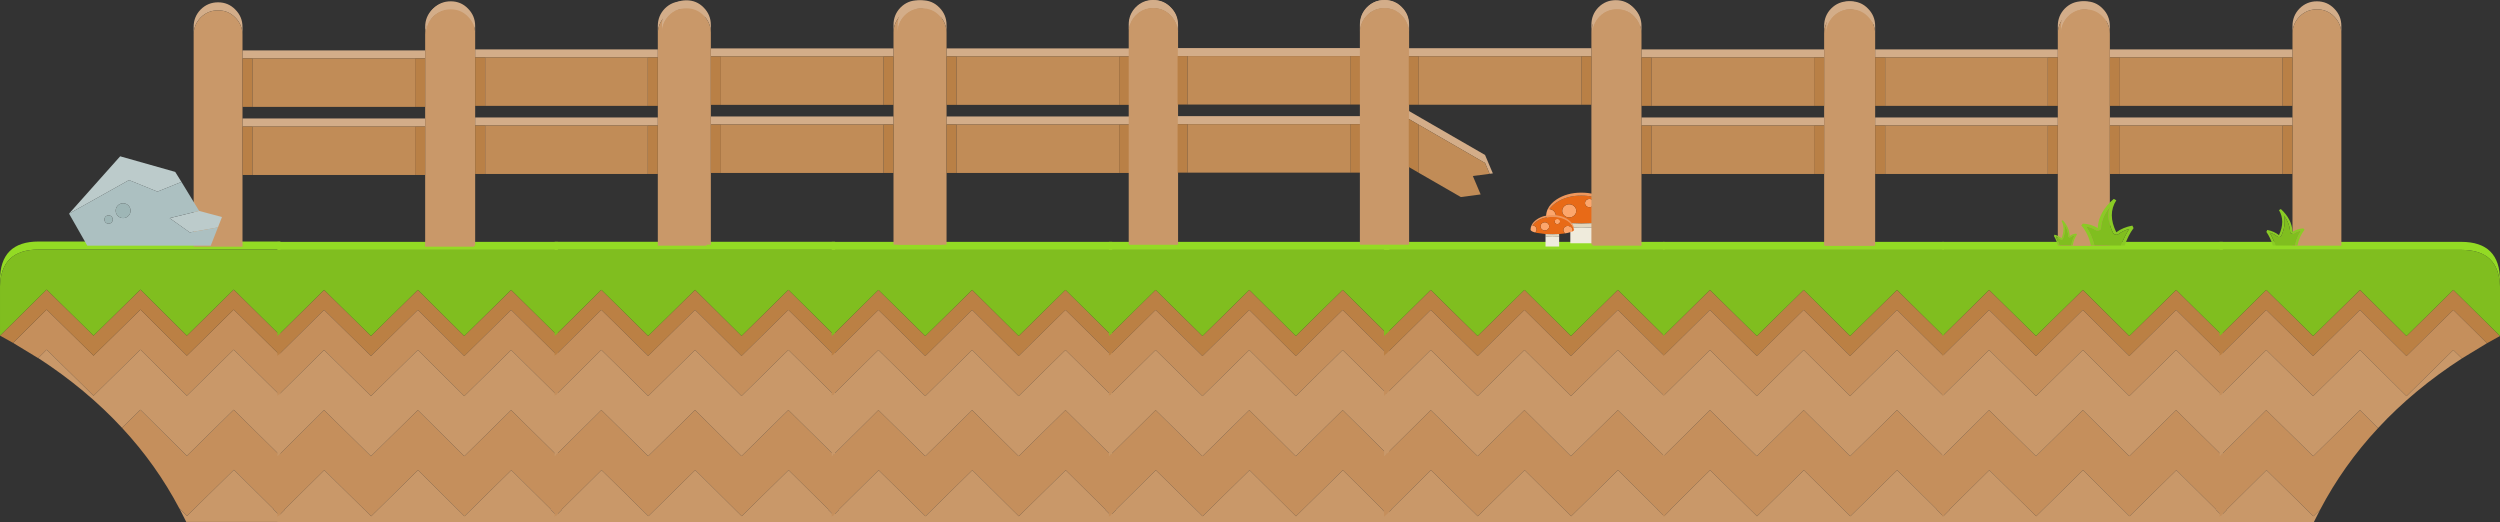 <?xml version="1.0" encoding="UTF-8" standalone="no"?>
<!-- Created with Inkscape (http://www.inkscape.org/) -->

<svg
   xmlns:dc="http://purl.org/dc/elements/1.1/"
   xmlns:cc="http://creativecommons.org/ns#"
   xmlns:rdf="http://www.w3.org/1999/02/22-rdf-syntax-ns#"
   xmlns:svg="http://www.w3.org/2000/svg"
   xmlns="http://www.w3.org/2000/svg"
   xmlns:sodipodi="http://sodipodi.sourceforge.net/DTD/sodipodi-0.dtd"
   xmlns:inkscape="http://www.inkscape.org/namespaces/inkscape"
   width="176.144mm"
   height="36.797mm"
   viewBox="0 0 624.133 130.383"
   id="svg6401"
   version="1.1"
   inkscape:version="0.91 r13725"
   sodipodi:docname="level1.svg">
  <rect x="0" y="0" width="624.133" height="130.383" fill="#333333" stroke="none"/>
  <defs
     id="defs6403" />
  <sodipodi:namedview
     id="base"
     pagecolor="#ffffff"
     bordercolor="#666666"
     borderopacity="1.0"
     inkscape:pageopacity="0.0"
     inkscape:pageshadow="2"
     inkscape:zoom="1.979899"
     inkscape:cx="339.72076"
     inkscape:cy="99.881941"
     inkscape:document-units="px"
     inkscape:current-layer="layer3"
     showgrid="false"
     inkscape:window-width="1440"
     inkscape:window-height="900"
     inkscape:window-x="-8"
     inkscape:window-y="1192"
     inkscape:window-maximized="1"
     fit-margin-top="0"
     fit-margin-left="0"
     fit-margin-right="0"
     fit-margin-bottom="0" />
  <g
     inkscape:label="ground"
     inkscape:groupmode="layer"
     id="layer1"
     transform="translate(-99.286,-425.639)">
    <path
       d="m 99.286,497.084 0,-1.5 q 0,-9.65 9.65,-9.65 l 60.35,0 0,2 -60.35,0 q -9.4,0 -9.65,9.15"
       id="path117"
       inkscape:connector-curvature="0"
       style="fill:#93db24;stroke:none" />
    <path
       d="m 169.286,514.434 0,10 -11.65,-11.5 -11.7,11.5 -11.6,-11.5 -11.7,11.5 -11.7,-11.5 -2.1,2.1 -0.05,0 -6.25,-3.8 8.4,-8.3 11.7,11.5 11.7,-11.5 11.6,11.5 11.7,-11.5 11.65,11.5 m 0,25 0,15.1 -1.75,-1.75 0.05,-0.05 -9.9,-9.8 -11.7,11.5 -1.95,-1.9 q -5.75,-10.9 -14.3,-20.1 l 4.6,-4.5 11.6,11.5 11.7,-11.5 11.65,11.5"
       id="path119"
       inkscape:connector-curvature="0"
       style="fill:#c58f5c;stroke:none" />
    <path
       d="m 169.286,539.434 -11.65,-11.5 -11.7,11.5 -11.6,-11.5 -4.6,4.5 q -8.95,-9.65 -20.9,-17.4 l 2.1,-2.1 11.7,11.5 11.7,-11.5 11.6,11.5 11.7,-11.5 11.65,11.5 0,15 m 0,15.1 0,1.4 -23.5,0 -1.6,-3.15 -0.15,-0.25 1.95,1.9 11.7,-11.5 9.9,9.8 -0.05,0.05 1.75,1.75"
       id="path121"
       inkscape:connector-curvature="0"
       style="fill:#c99869;stroke:none" />
    <path
       d="m 169.286,509.434 0,5 -11.65,-11.5 -11.7,11.5 -11.6,-11.5 -11.7,11.5 -11.7,-11.5 -8.4,8.3 -3.25,-1.8 11.65,-11.5 11.7,11.5 11.7,-11.5 11.6,11.5 11.7,-11.5 11.65,11.5"
       id="path123"
       inkscape:connector-curvature="0"
       style="fill:#bb8044;stroke:none" />
    <path
       d="m 169.286,509.434 -11.65,-11.5 -11.7,11.5 -11.6,-11.5 -11.7,11.5 -11.7,-11.5 -11.65,11.5 0,-12.35 q 0.25,-9.15 9.65,-9.15 l 60.35,0 0,21.5"
       id="path125"
       inkscape:connector-curvature="0"
       style="fill:#80be1f;stroke:none" />
    <path
       d="m 238.546,514.522 -11.65,-11.5 -11.7,11.5 -11.6,-11.5 -11.7,11.5 -11.7,-11.5 -11.65,11.5 0,-5 11.65,-11.5 11.7,11.5 11.7,-11.5 11.6,11.5 11.7,-11.5 11.65,11.5 0,5"
       id="path93"
       inkscape:connector-curvature="0"
       style="fill:#bb8044;stroke:none" />
    <path
       d="m 238.546,509.522 -11.65,-11.5 -11.7,11.5 -11.6,-11.5 -11.7,11.5 -11.7,-11.5 -11.65,11.5 0,-21.5 70,0 0,21.5"
       id="path95"
       inkscape:connector-curvature="0"
       style="fill:#80be1f;stroke:none" />
    <path
       d="m 168.546,514.522 11.65,-11.5 11.7,11.5 11.7,-11.5 11.6,11.5 11.7,-11.5 11.65,11.5 0,10 -11.65,-11.5 -11.7,11.5 -11.6,-11.5 -11.7,11.5 -11.7,-11.5 -11.65,11.5 0,-10 m 0,40.2 0,-15.2 0.05,0 10.15,-10.05 1.45,-1.45 11.7,11.5 11.7,-11.5 11.6,11.5 11.7,-11.5 11.65,11.5 0,15.1 -1.75,-1.75 0.05,-0.05 -9.9,-9.8 -11.7,11.5 -11.6,-11.5 -11.7,11.5 -11.7,-11.5 -9.95,9.85 0.05,0.05 -1.8,1.8"
       id="path97"
       inkscape:connector-curvature="0"
       style="fill:#c58f5c;stroke:none" />
    <path
       d="m 168.546,488.022 0,-2 70,0 0,2 -70,0"
       id="path99"
       inkscape:connector-curvature="0"
       style="fill:#93db24;stroke:none" />
    <path
       d="m 168.546,524.522 11.65,-11.5 11.7,11.5 11.7,-11.5 11.6,11.5 11.7,-11.5 11.65,11.5 0,15 -11.65,-11.5 -11.7,11.5 -11.6,-11.5 -11.7,11.5 -11.7,-11.5 -1.45,1.45 -10.15,10.05 -0.05,0 0,-15 m 0,30.2 1.8,-1.8 -0.05,-0.05 9.95,-9.85 11.7,11.5 11.7,-11.5 11.6,11.5 11.7,-11.5 9.9,9.8 -0.05,0.05 1.75,1.75 0,1.4 -70,0 0,-1.3"
       id="path101"
       inkscape:connector-curvature="0"
       style="fill:#c99869;stroke:none" />
    <path
       d="m 307.761,514.502 -11.65,-11.5 -11.7,11.5 -11.6,-11.5 -11.7,11.5 -11.7,-11.5 -11.65,11.5 0,-5 11.65,-11.5 11.7,11.5 11.7,-11.5 11.6,11.5 11.7,-11.5 11.65,11.5 0,5"
       id="path93-7"
       inkscape:connector-curvature="0"
       style="fill:#bb8044;stroke:none" />
    <path
       d="m 307.761,509.502 -11.65,-11.5 -11.7,11.5 -11.6,-11.5 -11.7,11.5 -11.7,-11.5 -11.65,11.5 0,-21.5 70,0 0,21.5"
       id="path95-4"
       inkscape:connector-curvature="0"
       style="fill:#80be1f;stroke:none" />
    <path
       d="m 237.761,514.502 11.65,-11.5 11.7,11.5 11.7,-11.5 11.6,11.5 11.7,-11.5 11.65,11.5 0,10 -11.65,-11.5 -11.7,11.5 -11.6,-11.5 -11.7,11.5 -11.7,-11.5 -11.65,11.5 0,-10 m 0,40.2 0,-15.2 0.05,0 10.15,-10.05 1.45,-1.45 11.7,11.5 11.7,-11.5 11.6,11.5 11.7,-11.5 11.65,11.5 0,15.1 -1.75,-1.75 0.05,-0.05 -9.9,-9.8 -11.7,11.5 -11.6,-11.5 -11.7,11.5 -11.7,-11.5 -9.95,9.85 0.05,0.05 -1.8,1.8"
       id="path97-5"
       inkscape:connector-curvature="0"
       style="fill:#c58f5c;stroke:none" />
    <path
       d="m 237.761,488.002 0,-2 70,0 0,2 -70,0"
       id="path99-1"
       inkscape:connector-curvature="0"
       style="fill:#93db24;stroke:none" />
    <path
       d="m 237.761,524.502 11.65,-11.5 11.7,11.5 11.7,-11.5 11.6,11.5 11.7,-11.5 11.65,11.5 0,15 -11.65,-11.5 -11.7,11.5 -11.6,-11.5 -11.7,11.5 -11.7,-11.5 -1.45,1.45 -10.15,10.05 -0.05,0 0,-15 m 0,30.2 1.8,-1.8 -0.05,-0.05 9.95,-9.85 11.7,11.5 11.7,-11.5 11.6,11.5 11.7,-11.5 9.9,9.8 -0.05,0.05 1.75,1.75 0,1.4 -70,0 0,-1.3"
       id="path101-5"
       inkscape:connector-curvature="0"
       style="fill:#c99869;stroke:none" />
    <path
       d="m 376.937,514.522 -11.65,-11.5 -11.7,11.5 -11.6,-11.5 -11.7,11.5 -11.7,-11.5 -11.65,11.5 0,-5 11.65,-11.5 11.7,11.5 11.7,-11.5 11.6,11.5 11.7,-11.5 11.65,11.5 0,5"
       id="path93-1"
       inkscape:connector-curvature="0"
       style="fill:#bb8044;stroke:none" />
    <path
       d="m 376.937,509.522 -11.65,-11.5 -11.7,11.5 -11.6,-11.5 -11.7,11.5 -11.7,-11.5 -11.65,11.5 0,-21.5 70,0 0,21.5"
       id="path95-9"
       inkscape:connector-curvature="0"
       style="fill:#80be1f;stroke:none" />
    <path
       d="m 306.937,514.522 11.65,-11.5 11.7,11.5 11.7,-11.5 11.6,11.5 11.7,-11.5 11.65,11.5 0,10 -11.65,-11.5 -11.7,11.5 -11.6,-11.5 -11.7,11.5 -11.7,-11.5 -11.65,11.5 0,-10 m 0,40.2 0,-15.2 0.05,0 10.15,-10.05 1.45,-1.45 11.7,11.5 11.7,-11.5 11.6,11.5 11.7,-11.5 11.65,11.5 0,15.1 -1.75,-1.75 0.05,-0.05 -9.9,-9.8 -11.7,11.5 -11.6,-11.5 -11.7,11.5 -11.7,-11.5 -9.95,9.85 0.05,0.05 -1.8,1.8"
       id="path97-3"
       inkscape:connector-curvature="0"
       style="fill:#c58f5c;stroke:none" />
    <path
       d="m 306.937,488.022 0,-2 70,0 0,2 -70,0"
       id="path99-4"
       inkscape:connector-curvature="0"
       style="fill:#93db24;stroke:none" />
    <path
       d="m 306.937,524.522 11.65,-11.5 11.7,11.5 11.7,-11.5 11.6,11.5 11.7,-11.5 11.65,11.5 0,15 -11.65,-11.5 -11.7,11.5 -11.6,-11.5 -11.7,11.5 -11.7,-11.5 -1.45,1.45 -10.15,10.05 -0.05,0 0,-15 m 0,30.2 1.8,-1.8 -0.05,-0.05 9.95,-9.85 11.7,11.5 11.7,-11.5 11.6,11.5 11.7,-11.5 9.9,9.8 -0.05,0.05 1.75,1.75 0,1.4 -70,0 0,-1.3"
       id="path101-3"
       inkscape:connector-curvature="0"
       style="fill:#c99869;stroke:none" />
    <path
       d="m 446.132,514.522 -11.65,-11.5 -11.7,11.5 -11.6,-11.5 -11.7,11.5 -11.7,-11.5 -11.65,11.5 0,-5 11.65,-11.5 11.7,11.5 11.7,-11.5 11.6,11.5 11.7,-11.5 11.65,11.5 0,5"
       id="path93-5"
       inkscape:connector-curvature="0"
       style="fill:#bb8044;stroke:none" />
    <path
       d="m 446.132,509.522 -11.65,-11.5 -11.7,11.5 -11.6,-11.5 -11.7,11.5 -11.7,-11.5 -11.65,11.5 0,-21.5 70,0 0,21.5"
       id="path95-5"
       inkscape:connector-curvature="0"
       style="fill:#80be1f;stroke:none" />
    <path
       d="m 376.132,514.522 11.65,-11.5 11.7,11.5 11.7,-11.5 11.6,11.5 11.7,-11.5 11.65,11.5 0,10 -11.65,-11.5 -11.7,11.5 -11.6,-11.5 -11.7,11.5 -11.7,-11.5 -11.65,11.5 0,-10 m 0,40.2 0,-15.2 0.05,0 10.15,-10.05 1.45,-1.45 11.7,11.5 11.7,-11.5 11.6,11.5 11.7,-11.5 11.65,11.5 0,15.1 -1.75,-1.75 0.05,-0.05 -9.9,-9.8 -11.7,11.5 -11.6,-11.5 -11.7,11.5 -11.7,-11.5 -9.95,9.85 0.05,0.05 -1.8,1.8"
       id="path97-0"
       inkscape:connector-curvature="0"
       style="fill:#c58f5c;stroke:none" />
    <path
       d="m 376.132,488.022 0,-2 70,0 0,2 -70,0"
       id="path99-11"
       inkscape:connector-curvature="0"
       style="fill:#93db24;stroke:none" />
    <path
       d="m 376.132,524.522 11.65,-11.5 11.7,11.5 11.7,-11.5 11.6,11.5 11.7,-11.5 11.65,11.5 0,15 -11.65,-11.5 -11.7,11.5 -11.6,-11.5 -11.7,11.5 -11.7,-11.5 -1.45,1.45 -10.15,10.05 -0.05,0 0,-15 m 0,30.2 1.8,-1.8 -0.05,-0.05 9.95,-9.85 11.7,11.5 11.7,-11.5 11.6,11.5 11.7,-11.5 9.9,9.8 -0.05,0.05 1.75,1.75 0,1.4 -70,0 0,-1.3"
       id="path101-4"
       inkscape:connector-curvature="0"
       style="fill:#c99869;stroke:none" />
    <path
       d="m 514.822,514.522 -11.65,-11.5 -11.7,11.5 -11.6,-11.5 -11.7,11.5 -11.7,-11.5 -11.65,11.5 0,-5 11.65,-11.5 11.7,11.5 11.7,-11.5 11.6,11.5 11.7,-11.5 11.65,11.5 0,5"
       id="path93-19"
       inkscape:connector-curvature="0"
       style="fill:#bb8044;stroke:none" />
    <path
       d="m 514.822,509.522 -11.65,-11.5 -11.7,11.5 -11.6,-11.5 -11.7,11.5 -11.7,-11.5 -11.65,11.5 0,-21.5 70,0 0,21.5"
       id="path95-2"
       inkscape:connector-curvature="0"
       style="fill:#80be1f;stroke:none" />
    <path
       d="m 444.822,514.522 11.65,-11.5 11.7,11.5 11.7,-11.5 11.6,11.5 11.7,-11.5 11.65,11.5 0,10 -11.65,-11.5 -11.7,11.5 -11.6,-11.5 -11.7,11.5 -11.7,-11.5 -11.65,11.5 0,-10 m 0,40.2 0,-15.2 0.05,0 10.15,-10.05 1.45,-1.45 11.7,11.5 11.7,-11.5 11.6,11.5 11.7,-11.5 11.65,11.5 0,15.1 -1.75,-1.75 0.05,-0.05 -9.9,-9.8 -11.7,11.5 -11.6,-11.5 -11.7,11.5 -11.7,-11.5 -9.95,9.85 0.05,0.05 -1.8,1.8"
       id="path97-4"
       inkscape:connector-curvature="0"
       style="fill:#c58f5c;stroke:none" />
    <path
       d="m 444.822,488.022 0,-2 70,0 0,2 -70,0"
       id="path99-3"
       inkscape:connector-curvature="0"
       style="fill:#93db24;stroke:none" />
    <path
       d="m 444.822,524.522 11.65,-11.5 11.7,11.5 11.7,-11.5 11.6,11.5 11.7,-11.5 11.65,11.5 0,15 -11.65,-11.5 -11.7,11.5 -11.6,-11.5 -11.7,11.5 -11.7,-11.5 -1.45,1.45 -10.15,10.05 -0.05,0 0,-15 m 0,30.2 1.8,-1.8 -0.05,-0.05 9.95,-9.85 11.7,11.5 11.7,-11.5 11.6,11.5 11.7,-11.5 9.9,9.8 -0.05,0.05 1.75,1.75 0,1.4 -70,0 0,-1.3"
       id="path101-9"
       inkscape:connector-curvature="0"
       style="fill:#c99869;stroke:none" />
    <path
       d="m 584.523,514.522 -11.65,-11.5 -11.7,11.5 -11.6,-11.5 -11.7,11.5 -11.7,-11.5 -11.65,11.5 0,-5 11.65,-11.5 11.7,11.5 11.7,-11.5 11.6,11.5 11.7,-11.5 11.65,11.5 0,5"
       id="path93-6"
       inkscape:connector-curvature="0"
       style="fill:#bb8044;stroke:none" />
    <path
       d="m 584.523,509.522 -11.65,-11.5 -11.7,11.5 -11.6,-11.5 -11.7,11.5 -11.7,-11.5 -11.65,11.5 0,-21.5 70,0 0,21.5"
       id="path95-99"
       inkscape:connector-curvature="0"
       style="fill:#80be1f;stroke:none" />
    <path
       d="m 514.523,514.522 11.65,-11.5 11.7,11.5 11.7,-11.5 11.6,11.5 11.7,-11.5 11.65,11.5 0,10 -11.65,-11.5 -11.7,11.5 -11.6,-11.5 -11.7,11.5 -11.7,-11.5 -11.65,11.5 0,-10 m 0,40.2 0,-15.2 0.05,0 10.15,-10.05 1.45,-1.45 11.7,11.5 11.7,-11.5 11.6,11.5 11.7,-11.5 11.65,11.5 0,15.1 -1.75,-1.75 0.05,-0.05 -9.9,-9.8 -11.7,11.5 -11.6,-11.5 -11.7,11.5 -11.7,-11.5 -9.95,9.85 0.05,0.05 -1.8,1.8"
       id="path97-1"
       inkscape:connector-curvature="0"
       style="fill:#c58f5c;stroke:none" />
    <path
       d="m 514.523,488.022 0,-2 70,0 0,2 -70,0"
       id="path99-7"
       inkscape:connector-curvature="0"
       style="fill:#93db24;stroke:none" />
    <path
       d="m 514.523,524.522 11.65,-11.5 11.7,11.5 11.7,-11.5 11.6,11.5 11.7,-11.5 11.65,11.5 0,15 -11.65,-11.5 -11.7,11.5 -11.6,-11.5 -11.7,11.5 -11.7,-11.5 -1.45,1.45 -10.15,10.05 -0.05,0 0,-15 m 0,30.2 1.8,-1.8 -0.05,-0.05 9.95,-9.85 11.7,11.5 11.7,-11.5 11.6,11.5 11.7,-11.5 9.9,9.8 -0.05,0.05 1.75,1.75 0,1.4 -70,0 0,-1.3"
       id="path101-1"
       inkscape:connector-curvature="0"
       style="fill:#c99869;stroke:none" />
    <path
       d="m 654.224,514.522 -11.65,-11.5 -11.7,11.5 -11.6,-11.5 -11.7,11.5 -11.7,-11.5 -11.65,11.5 0,-5 11.65,-11.5 11.7,11.5 11.7,-11.5 11.6,11.5 11.7,-11.5 11.65,11.5 0,5"
       id="path93-0"
       inkscape:connector-curvature="0"
       style="fill:#bb8044;stroke:none" />
    <path
       d="m 654.224,509.522 -11.65,-11.5 -11.7,11.5 -11.6,-11.5 -11.7,11.5 -11.7,-11.5 -11.65,11.5 0,-21.5 70,0 0,21.5"
       id="path95-56"
       inkscape:connector-curvature="0"
       style="fill:#80be1f;stroke:none" />
    <path
       d="m 584.224,514.522 11.65,-11.5 11.7,11.5 11.7,-11.5 11.6,11.5 11.7,-11.5 11.65,11.5 0,10 -11.65,-11.5 -11.7,11.5 -11.6,-11.5 -11.7,11.5 -11.7,-11.5 -11.65,11.5 0,-10 m 0,40.2 0,-15.2 0.05,0 10.15,-10.05 1.45,-1.45 11.7,11.5 11.7,-11.5 11.6,11.5 11.7,-11.5 11.65,11.5 0,15.1 -1.75,-1.75 0.05,-0.05 -9.9,-9.8 -11.7,11.5 -11.6,-11.5 -11.7,11.5 -11.7,-11.5 -9.95,9.85 0.05,0.05 -1.8,1.8"
       id="path97-15"
       inkscape:connector-curvature="0"
       style="fill:#c58f5c;stroke:none" />
    <path
       d="m 584.224,488.022 0,-2 70,0 0,2 -70,0"
       id="path99-0"
       inkscape:connector-curvature="0"
       style="fill:#93db24;stroke:none" />
    <path
       d="m 584.224,524.522 11.65,-11.5 11.7,11.5 11.7,-11.5 11.6,11.5 11.7,-11.5 11.65,11.5 0,15 -11.65,-11.5 -11.7,11.5 -11.6,-11.5 -11.7,11.5 -11.7,-11.5 -1.45,1.45 -10.15,10.05 -0.05,0 0,-15 m 0,30.2 1.8,-1.8 -0.05,-0.05 9.95,-9.85 11.7,11.5 11.7,-11.5 11.6,11.5 11.7,-11.5 9.9,9.8 -0.05,0.05 1.75,1.75 0,1.4 -70,0 0,-1.3"
       id="path101-48"
       inkscape:connector-curvature="0"
       style="fill:#c99869;stroke:none" />
    <path
       d="m 653.419,488.022 0,-2 60.35,0 q 9.65,0 9.65,9.65 l 0,1.5 q -0.25,-9.15 -9.65,-9.15 l -60.35,0"
       id="path107"
       inkscape:connector-curvature="0"
       style="fill:#93db24;stroke:none" />
    <path
       d="m 723.419,509.522 -3.25,1.8 -8.4,-8.3 -11.7,11.5 -11.6,-11.5 -11.7,11.5 -11.7,-11.5 -11.65,11.5 0,-5 11.65,-11.5 11.7,11.5 11.7,-11.5 11.6,11.5 11.7,-11.5 11.65,11.5"
       id="path109"
       inkscape:connector-curvature="0"
       style="fill:#bb8044;stroke:none" />
    <path
       d="m 720.169,511.322 -6.25,3.8 -2.15,-2.1 -11.7,11.5 -11.6,-11.5 -11.7,11.5 -11.7,-11.5 -11.65,11.5 0,-10 11.65,-11.5 11.7,11.5 11.7,-11.5 11.6,11.5 11.7,-11.5 8.4,8.3 m -27.2,21.2 q -8.65,9.3 -14.45,20.35 l -1.7,1.65 -11.7,-11.5 -9.95,9.85 0.05,0.05 -1.8,1.8 0,-15.2 0.05,0 10.15,-10.05 1.45,-1.45 11.7,11.5 11.7,-11.5 4.5,4.5"
       id="path111"
       inkscape:connector-curvature="0"
       style="fill:#c58f5c;stroke:none" />
    <path
       d="m 723.419,497.172 0,12.35 -11.65,-11.5 -11.7,11.5 -11.6,-11.5 -11.7,11.5 -11.7,-11.5 -11.65,11.5 0,-21.5 60.35,0 q 9.4,0 9.65,9.15"
       id="path113"
       inkscape:connector-curvature="0"
       style="fill:#80be1f;stroke:none" />
    <path
       d="m 713.919,515.122 q -12,7.75 -20.95,17.4 l -4.5,-4.5 -11.7,11.5 -11.7,-11.5 -1.45,1.45 -10.15,10.05 -0.05,0 0,-15 11.65,-11.5 11.7,11.5 11.7,-11.5 11.6,11.5 11.7,-11.5 2.15,2.1 m -35.4,37.75 -1.6,3.15 -23.5,0 0,-1.3 1.8,-1.8 -0.05,-0.05 9.95,-9.85 11.7,11.5 1.7,-1.65"
       id="path115"
       inkscape:connector-curvature="0"
       style="fill:#c99869;stroke:none" />
  </g>
  <g
     inkscape:groupmode="layer"
     id="layer5"
     inkscape:label="stuff-behind-fence"
     transform="translate(-99.286,-425.639)">
    <path
       d="m 487.171,480.75 q -1.6,-0.421 -1.848,-0.969 l -0.045,-0.211 0,-0.021 q 0.022,-0.906 0.406,-1.707 l 0.203,-0.021 0.225,0.021 q 0.631,0.063 1.059,0.464 0.541,0.506 0.541,1.222 0,0.716 -0.541,1.201 l 0,0.021 m 14.718,-0.295 -1.6,0.443 -1.014,0.19 -0.225,-0.169 q -0.518,-0.485 -0.518,-1.159 0,-0.674 0.518,-1.159 0.518,-0.485 1.24,-0.485 0.721,0 1.24,0.485 0.518,0.485 0.518,1.159 0,0.379 -0.158,0.695 m -5.792,-5.142 q 0.451,0 0.766,0.295 0.338,0.316 0.338,0.738 0,0.421 -0.338,0.716 -0.316,0.316 -0.766,0.316 -0.451,0 -0.789,-0.316 -0.316,-0.295 -0.316,-0.716 0,-0.421 0.316,-0.738 0.338,-0.295 0.789,-0.295 m -6.807,2.971 q 0,-0.674 0.518,-1.159 0.518,-0.485 1.24,-0.485 0.721,0 1.24,0.485 0.518,0.485 0.518,1.159 0,0.674 -0.518,1.159 -0.518,0.485 -1.24,0.485 -0.721,0 -1.24,-0.485 -0.518,-0.485 -0.518,-1.159"
       id="path447"
       inkscape:connector-curvature="0"
       style="fill:#fca66c;stroke:none" />
    <path
       d="m 489.29,478.285 q 0,0.674 0.518,1.159 0.518,0.485 1.24,0.485 0.721,0 1.24,-0.485 0.518,-0.485 0.518,-1.159 0,-0.674 -0.518,-1.159 -0.518,-0.485 -1.24,-0.485 -0.721,0 -1.24,0.485 -0.518,0.485 -0.518,1.159 m 13.523,1.496 q -0.158,0.358 -0.924,0.674 0.158,-0.316 0.158,-0.695 0,-0.674 -0.518,-1.159 -0.518,-0.485 -1.24,-0.485 -0.721,0 -1.24,0.485 -0.518,0.485 -0.518,1.159 0,0.674 0.518,1.159 l 0.225,0.169 -2.457,0.274 -2.75,0.084 -2.75,-0.084 -3.471,-0.464 -0.676,-0.148 0,-0.021 q 0.541,-0.485 0.541,-1.201 0,-0.716 -0.541,-1.222 -0.428,-0.4 -1.059,-0.464 0.631,-0.885 1.735,-1.644 2.592,-1.728 6.221,-1.728 3.651,0 6.221,1.728 2.231,1.517 2.524,3.582 m -6.717,-4.467 q -0.451,0 -0.789,0.295 -0.316,0.316 -0.316,0.738 0,0.421 0.316,0.716 0.338,0.316 0.789,0.316 0.451,0 0.766,-0.316 0.338,-0.295 0.338,-0.716 0,-0.421 -0.338,-0.738 -0.316,-0.295 -0.766,-0.295"
       id="path449"
       inkscape:connector-curvature="0"
       style="fill:#e86a17;stroke:none" />
    <path
       d="m 485.683,477.842 q 0.609,-1.328 2.164,-2.381 2.592,-1.728 6.221,-1.728 3.651,0 6.221,1.728 2.502,1.707 2.569,4.088 l 0,0.021 -0.045,0.211 q -0.293,-2.065 -2.524,-3.582 -2.569,-1.728 -6.221,-1.728 -3.629,0 -6.221,1.728 -1.104,0.759 -1.735,1.644 l -0.225,-0.021 -0.203,0.021"
       id="path451"
       inkscape:connector-curvature="0"
       style="fill:#ef975c;stroke:none" />
    <path
       d="m 496.818,481.361 0,1.075 -2.75,0.084 -2.75,-0.084 0,-1.075 2.75,0.084 2.75,-0.084"
       id="path453"
       inkscape:connector-curvature="0"
       style="fill:#e1d7bf;stroke:none" />
    <path
       d="m 496.818,482.436 0,3.941 -5.499,0 0,-3.941 2.75,0.084 2.75,-0.084"
       id="path455"
       inkscape:connector-curvature="0"
       style="fill:#efebdc;stroke:none" />
    <path
       d="m 482.564,483.687 q -0.99,-0.262 -1.143,-0.602 l -0.028,-0.131 0,-0.013 q 0.014,-0.563 0.251,-1.061 l 0.125,-0.013 0.139,0.013 q 0.39,0.039 0.655,0.288 0.335,0.314 0.335,0.76 0,0.445 -0.335,0.746 l 0,0.013 m 9.104,-0.183 -0.99,0.275 -0.627,0.118 -0.139,-0.105 q -0.321,-0.301 -0.321,-0.72 0,-0.419 0.321,-0.72 0.321,-0.301 0.767,-0.301 0.446,0 0.767,0.301 0.321,0.301 0.321,0.72 0,0.236 -0.098,0.432 m -3.583,-3.195 q 0.279,0 0.474,0.183 0.209,0.196 0.209,0.458 0,0.262 -0.209,0.445 -0.195,0.196 -0.474,0.196 -0.279,0 -0.488,-0.196 -0.195,-0.183 -0.195,-0.445 0,-0.262 0.195,-0.458 0.209,-0.183 0.488,-0.183 m -4.211,1.846 q 0,-0.419 0.321,-0.72 0.321,-0.301 0.767,-0.301 0.446,0 0.767,0.301 0.321,0.301 0.321,0.72 0,0.419 -0.321,0.72 -0.321,0.301 -0.767,0.301 -0.446,0 -0.767,-0.301 -0.321,-0.301 -0.321,-0.72"
       id="path447-8"
       inkscape:connector-curvature="0"
       style="fill:#fca66c;stroke:none" />
    <path
       d="m 483.875,482.155 q 0,0.419 0.321,0.72 0.321,0.301 0.767,0.301 0.446,0 0.767,-0.301 0.321,-0.301 0.321,-0.72 0,-0.419 -0.321,-0.72 -0.321,-0.301 -0.767,-0.301 -0.446,0 -0.767,0.301 -0.321,0.301 -0.321,0.72 m 8.365,0.93 q -0.098,0.223 -0.572,0.419 0.098,-0.196 0.098,-0.432 0,-0.419 -0.321,-0.72 -0.321,-0.301 -0.767,-0.301 -0.446,0 -0.767,0.301 -0.321,0.301 -0.321,0.72 0,0.419 0.321,0.72 l 0.139,0.105 -1.52,0.17 -1.701,0.052 -1.701,-0.052 -2.147,-0.288 -0.418,-0.092 0,-0.013 q 0.335,-0.301 0.335,-0.746 0,-0.445 -0.335,-0.76 -0.265,-0.249 -0.655,-0.288 0.39,-0.55 1.074,-1.021 1.603,-1.074 3.848,-1.074 2.259,0 3.848,1.074 1.38,0.943 1.562,2.226 m -4.155,-2.776 q -0.279,0 -0.488,0.183 -0.195,0.196 -0.195,0.458 0,0.262 0.195,0.445 0.209,0.196 0.488,0.196 0.279,0 0.474,-0.196 0.209,-0.183 0.209,-0.445 0,-0.262 -0.209,-0.458 -0.195,-0.183 -0.474,-0.183"
       id="path449-4"
       inkscape:connector-curvature="0"
       style="fill:#e86a17;stroke:none" />
    <path
       d="m 481.644,481.88 q 0.376,-0.825 1.338,-1.48 1.603,-1.074 3.848,-1.074 2.259,0 3.848,1.074 1.548,1.061 1.589,2.54 l 0,0.013 -0.028,0.131 q -0.181,-1.283 -1.562,-2.226 -1.589,-1.074 -3.848,-1.074 -2.245,0 -3.848,1.074 -0.683,0.471 -1.074,1.021 l -0.139,-0.013 -0.125,0.013"
       id="path451-9"
       inkscape:connector-curvature="0"
       style="fill:#ef975c;stroke:none" />
    <path
       d="m 488.531,484.067 0,0.668 -1.701,0.052 -1.701,-0.052 0,-0.668 1.701,0.052 1.701,-0.052"
       id="path453-9"
       inkscape:connector-curvature="0"
       style="fill:#e1d7bf;stroke:none" />
    <path
       d="m 488.531,484.735 0,2.449 -3.402,0 0,-2.449 1.701,0.052 1.701,-0.052"
       id="path455-5"
       inkscape:connector-curvature="0"
       style="fill:#efebdc;stroke:none" />
  </g>
  <g
     inkscape:groupmode="layer"
     id="layer3"
     inkscape:label="fence"
     transform="translate(-99.286,-425.639)">
    <path
       d="m 217.628,434.272 q -0.05,-2.5 -1.8,-4.25 -1.75,-1.8 -4.3,-1.8 -2.55,0 -4.35,1.8 -1.7,1.75 -1.75,4.2 l 0,-1.85 q 0,-2.55 1.75,-4.35 1.8,-1.8 4.35,-1.8 2.55,0 4.3,1.8 1.8,1.8 1.8,4.35 l 0,1.9 m -12.2,3.95 0,2 -2.5,0 -40.6,0 -2.5,0 0,-2 45.6,0 m 0,17 0,2 -2.5,0 -40.6,0 -2.5,0 0,-2 45.6,0 m -57.8,-21 0,-1.85 q 0,-2.55 1.75,-4.35 1.8,-1.8 4.35,-1.8 2.55,0 4.3,1.8 1.8,1.8 1.8,4.35 l 0,1.9 q -0.05,-2.5 -1.8,-4.25 -1.75,-1.8 -4.3,-1.8 -2.55,0 -4.35,1.8 -1.7,1.75 -1.75,4.2"
       id="path319"
       inkscape:connector-curvature="0"
       style="fill:#d3ad89;stroke:none" />
    <path
       d="m 147.628,434.222 q 0.05,-2.45 1.75,-4.2 1.8,-1.8 4.35,-1.8 2.55,0 4.3,1.8 1.75,1.75 1.8,4.25 l 0,3.95 0,2 0,12.1 0,2.9 0,2 0,12.1 0,17.9 -12.2,0 0,-53 m 57.8,0 q 0.05,-2.45 1.75,-4.2 1.8,-1.8 4.35,-1.8 2.55,0 4.3,1.8 1.75,1.75 1.8,4.25 l 0,52.95 -12.2,0 0,-17.9 0,-12.1 0,-2 0,-2.9 0,-12.1 0,-2 0,-4"
       id="path321"
       inkscape:connector-curvature="0"
       style="fill:#c99869;stroke:none" />
    <path
       d="m 205.428,440.222 0,12.1 -2.5,0 0,-12.1 2.5,0 m 0,17 0,12.1 -2.5,0 0,-12.1 2.5,0 m -43.1,12.1 -2.5,0 0,-12.1 2.5,0 0,12.1 m -2.5,-29.1 2.5,0 0,12.1 -2.5,0 0,-12.1"
       id="path323"
       inkscape:connector-curvature="0"
       style="fill:#b98046;stroke:none" />
    <path
       d="m 202.928,440.222 0,12.1 -40.6,0 0,-12.1 40.6,0 m 0,17 0,12.1 -40.6,0 0,-12.1 40.6,0"
       id="path325"
       inkscape:connector-curvature="0"
       style="fill:#c18c57;stroke:none" />
    <path
       d="m 275.712,434.02 q -0.05,-2.5 -1.8,-4.25 -1.75,-1.8 -4.3,-1.8 -2.55,0 -4.35,1.8 -1.7,1.75 -1.75,4.2 l 0,-1.85 q 0,-2.55 1.75,-4.35 1.8,-1.8 4.35,-1.8 2.55,0 4.3,1.8 1.8,1.8 1.8,4.35 l 0,1.9 m -12.2,3.95 0,2 -2.5,0 -40.6,0 -2.5,0 0,-2 45.6,0 m 0,17 0,2 -2.5,0 -40.6,0 -2.5,0 0,-2 45.6,0 m -57.8,-21 0,-1.85 q 0,-2.55 1.75,-4.35 1.8,-1.8 4.35,-1.8 2.55,0 4.3,1.8 1.8,1.8 1.8,4.35 l 0,1.9 q -0.05,-2.5 -1.8,-4.25 -1.75,-1.8 -4.3,-1.8 -2.55,0 -4.35,1.8 -1.7,1.75 -1.75,4.2"
       id="path319-3"
       inkscape:connector-curvature="0"
       style="fill:#d3ad89;stroke:none" />
    <path
       d="m 205.712,433.97 q 0.05,-2.45 1.75,-4.2 1.8,-1.8 4.35,-1.8 2.55,0 4.3,1.8 1.75,1.75 1.8,4.25 l 0,3.95 0,2 0,12.1 0,2.9 0,2 0,12.1 0,17.9 -12.2,0 0,-53 m 57.8,0 q 0.05,-2.45 1.75,-4.2 1.8,-1.8 4.35,-1.8 2.55,0 4.3,1.8 1.75,1.75 1.8,4.25 l 0,52.95 -12.2,0 0,-17.9 0,-12.1 0,-2 0,-2.9 0,-12.1 0,-2 0,-4"
       id="path321-1"
       inkscape:connector-curvature="0"
       style="fill:#c99869;stroke:none" />
    <path
       d="m 263.512,439.97 0,12.1 -2.5,0 0,-12.1 2.5,0 m 0,17 0,12.1 -2.5,0 0,-12.1 2.5,0 m -43.1,12.1 -2.5,0 0,-12.1 2.5,0 0,12.1 m -2.5,-29.1 2.5,0 0,12.1 -2.5,0 0,-12.1"
       id="path323-2"
       inkscape:connector-curvature="0"
       style="fill:#b98046;stroke:none" />
    <path
       d="m 261.012,439.97 0,12.1 -40.6,0 0,-12.1 40.6,0 m 0,17 0,12.1 -40.6,0 0,-12.1 40.6,0"
       id="path325-8"
       inkscape:connector-curvature="0"
       style="fill:#c18c57;stroke:none" />
    <path
       d="m 334.553,433.767 q -0.05,-2.5 -1.8,-4.25 -1.75,-1.8 -4.3,-1.8 -2.55,0 -4.35,1.8 -1.7,1.75 -1.75,4.2 l 0,-1.85 q 0,-2.55 1.75,-4.35 1.8,-1.8 4.35,-1.8 2.55,0 4.3,1.8 1.8,1.8 1.8,4.35 l 0,1.9 m -12.2,3.95 0,2 -2.5,0 -40.6,0 -2.5,0 0,-2 45.6,0 m 0,17 0,2 -2.5,0 -40.6,0 -2.5,0 0,-2 45.6,0 m -57.8,-21 0,-1.85 q 0,-2.55 1.75,-4.35 1.8,-1.8 4.35,-1.8 2.55,0 4.3,1.8 1.8,1.8 1.8,4.35 l 0,1.9 q -0.05,-2.5 -1.8,-4.25 -1.75,-1.8 -4.3,-1.8 -2.55,0 -4.35,1.8 -1.7,1.75 -1.75,4.2"
       id="path319-5"
       inkscape:connector-curvature="0"
       style="fill:#d3ad89;stroke:none" />
    <path
       d="m 264.553,433.717 q 0.05,-2.45 1.75,-4.2 1.8,-1.8 4.35,-1.8 2.55,0 4.3,1.8 1.75,1.75 1.8,4.25 l 0,3.95 0,2 0,12.1 0,2.9 0,2 0,12.1 0,17.9 -12.2,0 0,-53 m 57.8,0 q 0.05,-2.45 1.75,-4.2 1.8,-1.8 4.35,-1.8 2.55,0 4.3,1.8 1.75,1.75 1.8,4.25 l 0,52.95 -12.2,0 0,-17.9 0,-12.1 0,-2 0,-2.9 0,-12.1 0,-2 0,-4"
       id="path321-12"
       inkscape:connector-curvature="0"
       style="fill:#c99869;stroke:none" />
    <path
       d="m 322.353,439.717 0,12.1 -2.5,0 0,-12.1 2.5,0 m 0,17 0,12.1 -2.5,0 0,-12.1 2.5,0 m -43.1,12.1 -2.5,0 0,-12.1 2.5,0 0,12.1 m -2.5,-29.1 2.5,0 0,12.1 -2.5,0 0,-12.1"
       id="path323-3"
       inkscape:connector-curvature="0"
       style="fill:#b98046;stroke:none" />
    <path
       d="m 319.853,439.717 0,12.1 -40.6,0 0,-12.1 40.6,0 m 0,17 0,12.1 -40.6,0 0,-12.1 40.6,0"
       id="path325-0"
       inkscape:connector-curvature="0"
       style="fill:#c18c57;stroke:none" />
    <path
       d="m 393.395,433.767 q -0.05,-2.5 -1.8,-4.25 -1.75,-1.8 -4.3,-1.8 -2.55,0 -4.35,1.8 -1.7,1.75 -1.75,4.2 l 0,-1.85 q 0,-2.55 1.75,-4.35 1.8,-1.8 4.35,-1.8 2.55,0 4.3,1.8 1.8,1.8 1.8,4.35 l 0,1.9 m -12.2,3.95 0,2 -2.5,0 -40.6,0 -2.5,0 0,-2 45.6,0 m 0,17 0,2 -2.5,0 -40.6,0 -2.5,0 0,-2 45.6,0 m -57.8,-21 0,-1.85 q 0,-2.55 1.75,-4.35 1.8,-1.8 4.35,-1.8 2.55,0 4.3,1.8 1.8,1.8 1.8,4.35 l 0,1.9 q -0.05,-2.5 -1.8,-4.25 -1.75,-1.8 -4.3,-1.8 -2.55,0 -4.35,1.8 -1.7,1.75 -1.75,4.2"
       id="path319-55"
       inkscape:connector-curvature="0"
       style="fill:#d3ad89;stroke:none" />
    <path
       d="m 323.395,433.717 q 0.05,-2.45 1.75,-4.2 1.8,-1.8 4.35,-1.8 2.55,0 4.3,1.8 1.75,1.75 1.8,4.25 l 0,3.95 0,2 0,12.1 0,2.9 0,2 0,12.1 0,17.9 -12.2,0 0,-53 m 57.8,0 q 0.05,-2.45 1.75,-4.2 1.8,-1.8 4.35,-1.8 2.55,0 4.3,1.8 1.75,1.75 1.8,4.25 l 0,52.95 -12.2,0 0,-17.9 0,-12.1 0,-2 0,-2.9 0,-12.1 0,-2 0,-4"
       id="path321-9"
       inkscape:connector-curvature="0"
       style="fill:#c99869;stroke:none" />
    <path
       d="m 381.195,439.717 0,12.1 -2.5,0 0,-12.1 2.5,0 m 0,17 0,12.1 -2.5,0 0,-12.1 2.5,0 m -43.1,12.1 -2.5,0 0,-12.1 2.5,0 0,12.1 m -2.5,-29.1 2.5,0 0,12.1 -2.5,0 0,-12.1"
       id="path323-4"
       inkscape:connector-curvature="0"
       style="fill:#b98046;stroke:none" />
    <path
       d="m 378.695,439.717 0,12.1 -40.6,0 0,-12.1 40.6,0 m 0,17 0,12.1 -40.6,0 0,-12.1 40.6,0"
       id="path325-1"
       inkscape:connector-curvature="0"
       style="fill:#c18c57;stroke:none" />
    <path
       d="m 451.074,433.689 q -0.05,-2.5 -1.8,-4.25 -1.75,-1.8 -4.3,-1.8 -2.55,0 -4.35,1.8 -1.7,1.75 -1.75,4.2 l 0,-1.85 q 0,-2.55 1.75,-4.35 1.8,-1.8 4.35,-1.8 2.55,0 4.3,1.8 1.8,1.8 1.8,4.35 l 0,1.9 m -12.2,3.95 0,2 -2.5,0 -40.6,0 -2.5,0 0,-2 45.6,0 m 0,17 0,2 -2.5,0 -40.6,0 -2.5,0 0,-2 45.6,0 m -57.8,-21 0,-1.85 q 0,-2.55 1.75,-4.35 1.8,-1.8 4.35,-1.8 2.55,0 4.3,1.8 1.8,1.8 1.8,4.35 l 0,1.9 q -0.05,-2.5 -1.8,-4.25 -1.75,-1.8 -4.3,-1.8 -2.55,0 -4.35,1.8 -1.7,1.75 -1.75,4.2"
       id="path319-32"
       inkscape:connector-curvature="0"
       style="fill:#d3ad89;stroke:none" />
    <path
       d="m 381.074,433.639 q 0.05,-2.45 1.75,-4.2 1.8,-1.8 4.35,-1.8 2.55,0 4.3,1.8 1.75,1.75 1.8,4.25 l 0,3.95 0,2 0,12.1 0,2.9 0,2 0,12.1 0,17.9 -12.2,0 0,-53 m 57.8,0 q 0.05,-2.45 1.75,-4.2 1.8,-1.8 4.35,-1.8 2.55,0 4.3,1.8 1.75,1.75 1.8,4.25 l 0,52.95 -12.2,0 0,-17.9 0,-12.1 0,-2 0,-2.9 0,-12.1 0,-2 0,-4"
       id="path321-6"
       inkscape:connector-curvature="0"
       style="fill:#c99869;stroke:none" />
    <path
       d="m 438.874,439.639 0,12.1 -2.5,0 0,-12.1 2.5,0 m 0,17 0,12.1 -2.5,0 0,-12.1 2.5,0 m -43.1,12.1 -2.5,0 0,-12.1 2.5,0 0,12.1 m -2.5,-29.1 2.5,0 0,12.1 -2.5,0 0,-12.1"
       id="path323-6"
       inkscape:connector-curvature="0"
       style="fill:#b98046;stroke:none" />
    <path
       d="m 436.374,439.639 0,12.1 -40.6,0 0,-12.1 40.6,0 m 0,17 0,12.1 -40.6,0 0,-12.1 40.6,0"
       id="path325-87"
       inkscape:connector-curvature="0"
       style="fill:#c18c57;stroke:none" />
    <path
       d="m 438.784,433.679 0,-1.85 q 0,-2.55 1.75,-4.35 1.8,-1.8 4.35,-1.8 2.55,0 4.3,1.8 1.8,1.8 1.8,4.35 l 0,1.9 q -0.05,-2.5 -1.8,-4.25 -1.75,-1.8 -4.3,-1.8 -2.55,0 -4.35,1.8 -1.7,1.75 -1.75,4.2 m 12.2,4 45.6,0 0,2 -2.5,0 -40.6,0 -2.5,0 0,-2 m 45.6,-4 0,-1.85 q 0,-2.55 1.75,-4.35 1.8,-1.8 4.35,-1.8 2.55,0 4.3,1.8 1.8,1.8 1.8,4.35 l 0,1.9 q -0.05,-2.5 -1.8,-4.25 -1.75,-1.8 -4.3,-1.8 -2.55,0 -4.35,1.8 -1.7,1.75 -1.75,4.2 m -45.6,19.65 19.05,11 1.95,4.6 -0.8,0.1 -1.15,-2.7 -16.55,-9.55 -2.5,-1.45 0,-2"
       id="path327"
       inkscape:connector-curvature="0"
       style="fill:#d3ad89;stroke:none" />
    <path
       d="m 450.984,453.329 0,2 0,12 0,19.35 -12.2,0 0,-53 q 0.05,-2.45 1.75,-4.2 1.8,-1.8 4.35,-1.8 2.55,0 4.3,1.8 1.75,1.75 1.8,4.25 l 0,3.95 0,2 0,12.1 0,1.55 m 45.6,-15.65 0,-4 q 0.05,-2.45 1.75,-4.2 1.8,-1.8 4.35,-1.8 2.55,0 4.3,1.8 1.75,1.75 1.8,4.25 l 0,52.95 -12.2,0 0,-34.9 0,-12.1 0,-2"
       id="path329"
       inkscape:connector-curvature="0"
       style="fill:#c99869;stroke:none" />
    <path
       d="m 496.584,451.779 -2.5,0 0,-12.1 2.5,0 0,12.1 m -43.1,0 -2.5,0 0,-12.1 2.5,0 0,12.1 m 0,17 -2.5,-1.45 0,-12 2.5,1.45 0,12"
       id="path331"
       inkscape:connector-curvature="0"
       style="fill:#b98046;stroke:none" />
    <path
       d="m 453.484,468.779 0,-12 16.55,9.55 1.15,2.7 -4.2,0.55 1.95,4.6 -4.95,0.65 -10.5,-6.05 m 40.6,-17 -40.6,0 0,-12.1 40.6,0 0,12.1"
       id="path333"
       inkscape:connector-curvature="0"
       style="fill:#c18c57;stroke:none" />
    <path
       d="m 566.888,434.02 q -0.05,-2.5 -1.8,-4.25 -1.75,-1.8 -4.3,-1.8 -2.55,0 -4.35,1.8 -1.7,1.75 -1.75,4.2 l 0,-1.85 q 0,-2.55 1.75,-4.35 1.8,-1.8 4.35,-1.8 2.55,0 4.3,1.8 1.8,1.8 1.8,4.35 l 0,1.9 m -12.2,3.95 0,2 -2.5,0 -40.6,0 -2.5,0 0,-2 45.6,0 m 0,17 0,2 -2.5,0 -40.6,0 -2.5,0 0,-2 45.6,0 m -57.8,-21 0,-1.85 q 0,-2.55 1.75,-4.35 1.8,-1.8 4.35,-1.8 2.55,0 4.3,1.8 1.8,1.8 1.8,4.35 l 0,1.9 q -0.05,-2.5 -1.8,-4.25 -1.75,-1.8 -4.3,-1.8 -2.55,0 -4.35,1.8 -1.7,1.75 -1.75,4.2"
       id="path319-6"
       inkscape:connector-curvature="0"
       style="fill:#d3ad89;stroke:none" />
    <path
       d="m 496.888,433.97 q 0.05,-2.45 1.75,-4.2 1.8,-1.8 4.35,-1.8 2.55,0 4.3,1.8 1.75,1.75 1.8,4.25 l 0,3.95 0,2 0,12.1 0,2.9 0,2 0,12.1 0,17.9 -12.2,0 0,-53 m 57.8,0 q 0.05,-2.45 1.75,-4.2 1.8,-1.8 4.35,-1.8 2.55,0 4.3,1.8 1.75,1.75 1.8,4.25 l 0,52.95 -12.2,0 0,-17.9 0,-12.1 0,-2 0,-2.9 0,-12.1 0,-2 0,-4"
       id="path321-8"
       inkscape:connector-curvature="0"
       style="fill:#c99869;stroke:none" />
    <path
       d="m 554.688,439.97 0,12.1 -2.5,0 0,-12.1 2.5,0 m 0,17 0,12.1 -2.5,0 0,-12.1 2.5,0 m -43.1,12.1 -2.5,0 0,-12.1 2.5,0 0,12.1 m -2.5,-29.1 2.5,0 0,12.1 -2.5,0 0,-12.1"
       id="path323-0"
       inkscape:connector-curvature="0"
       style="fill:#b98046;stroke:none" />
    <path
       d="m 552.188,439.97 0,12.1 -40.6,0 0,-12.1 40.6,0 m 0,17 0,12.1 -40.6,0 0,-12.1 40.6,0"
       id="path325-4"
       inkscape:connector-curvature="0"
       style="fill:#c18c57;stroke:none" />
    <path
       d="m 625.225,434.02 q -0.05,-2.5 -1.8,-4.25 -1.75,-1.8 -4.3,-1.8 -2.55,0 -4.35,1.8 -1.7,1.75 -1.75,4.2 l 0,-1.85 q 0,-2.55 1.75,-4.35 1.8,-1.8 4.35,-1.8 2.55,0 4.3,1.8 1.8,1.8 1.8,4.35 l 0,1.9 m -12.2,3.95 0,2 -2.5,0 -40.6,0 -2.5,0 0,-2 45.6,0 m 0,17 0,2 -2.5,0 -40.6,0 -2.5,0 0,-2 45.6,0 m -57.8,-21 0,-1.85 q 0,-2.55 1.75,-4.35 1.8,-1.8 4.35,-1.8 2.55,0 4.3,1.8 1.8,1.8 1.8,4.35 l 0,1.9 q -0.05,-2.5 -1.8,-4.25 -1.75,-1.8 -4.3,-1.8 -2.55,0 -4.35,1.8 -1.7,1.75 -1.75,4.2"
       id="path319-7"
       inkscape:connector-curvature="0"
       style="fill:#d3ad89;stroke:none" />
    <path
       d="m 555.225,433.97 q 0.05,-2.45 1.75,-4.2 1.8,-1.8 4.35,-1.8 2.55,0 4.3,1.8 1.75,1.75 1.8,4.25 l 0,3.95 0,2 0,12.1 0,2.9 0,2 0,12.1 0,17.9 -12.2,0 0,-53 m 57.8,0 q 0.05,-2.45 1.75,-4.2 1.8,-1.8 4.35,-1.8 2.55,0 4.3,1.8 1.75,1.75 1.8,4.25 l 0,52.95 -12.2,0 0,-17.9 0,-12.1 0,-2 0,-2.9 0,-12.1 0,-2 0,-4"
       id="path321-5"
       inkscape:connector-curvature="0"
       style="fill:#c99869;stroke:none" />
    <path
       d="m 613.025,439.97 0,12.1 -2.5,0 0,-12.1 2.5,0 m 0,17 0,12.1 -2.5,0 0,-12.1 2.5,0 m -43.1,12.1 -2.5,0 0,-12.1 2.5,0 0,12.1 m -2.5,-29.1 2.5,0 0,12.1 -2.5,0 0,-12.1"
       id="path323-38"
       inkscape:connector-curvature="0"
       style="fill:#b98046;stroke:none" />
    <path
       d="m 610.525,439.97 0,12.1 -40.6,0 0,-12.1 40.6,0 m 0,17 0,12.1 -40.6,0 0,-12.1 40.6,0"
       id="path325-3"
       inkscape:connector-curvature="0"
       style="fill:#c18c57;stroke:none" />
    <path
       d="m 683.814,434.02 q -0.05,-2.5 -1.8,-4.25 -1.75,-1.8 -4.3,-1.8 -2.55,0 -4.35,1.8 -1.7,1.75 -1.75,4.2 l 0,-1.85 q 0,-2.55 1.75,-4.35 1.8,-1.8 4.35,-1.8 2.55,0 4.3,1.8 1.8,1.8 1.8,4.35 l 0,1.9 m -12.2,3.95 0,2 -2.5,0 -40.6,0 -2.5,0 0,-2 45.6,0 m 0,17 0,2 -2.5,0 -40.6,0 -2.5,0 0,-2 45.6,0 m -57.8,-21 0,-1.85 q 0,-2.55 1.75,-4.35 1.8,-1.8 4.35,-1.8 2.55,0 4.3,1.8 1.8,1.8 1.8,4.35 l 0,1.9 q -0.05,-2.5 -1.8,-4.25 -1.75,-1.8 -4.3,-1.8 -2.55,0 -4.35,1.8 -1.7,1.75 -1.75,4.2"
       id="path319-9"
       inkscape:connector-curvature="0"
       style="fill:#d3ad89;stroke:none" />
    <path
       d="m 613.814,433.97 q 0.05,-2.45 1.75,-4.2 1.8,-1.8 4.35,-1.8 2.55,0 4.3,1.8 1.75,1.75 1.8,4.25 l 0,3.95 0,2 0,12.1 0,2.9 0,2 0,12.1 0,17.9 -12.2,0 0,-53 m 57.8,0 q 0.05,-2.45 1.75,-4.2 1.8,-1.8 4.35,-1.8 2.55,0 4.3,1.8 1.75,1.75 1.8,4.25 l 0,52.95 -12.2,0 0,-17.9 0,-12.1 0,-2 0,-2.9 0,-12.1 0,-2 0,-4"
       id="path321-3"
       inkscape:connector-curvature="0"
       style="fill:#c99869;stroke:none" />
    <path
       d="m 671.614,439.97 0,12.1 -2.5,0 0,-12.1 2.5,0 m 0,17 0,12.1 -2.5,0 0,-12.1 2.5,0 m -43.1,12.1 -2.5,0 0,-12.1 2.5,0 0,12.1 m -2.5,-29.1 2.5,0 0,12.1 -2.5,0 0,-12.1"
       id="path323-7"
       inkscape:connector-curvature="0"
       style="fill:#b98046;stroke:none" />
    <path
       d="m 669.114,439.97 0,12.1 -40.6,0 0,-12.1 40.6,0 m 0,17 0,12.1 -40.6,0 0,-12.1 40.6,0"
       id="path325-85"
       inkscape:connector-curvature="0"
       style="fill:#c18c57;stroke:none" />
  </g>
  <g
     inkscape:groupmode="layer"
     id="layer4"
     inkscape:label="stuff-in-front-of-fence"
     transform="translate(-99.286,-425.639)">
    <path
       d="m 116.523,478.974 12.763,-14.312 13.745,3.891 1.554,2.503 -6,2.422 -7.091,-2.884 -14.972,8.381 m 32.48,-0.68 5.7,1.524 -1.009,2.585 -7.036,1.252 -5.018,-3.565 7.363,-1.796"
       id="path1221"
       inkscape:connector-curvature="0"
       style="fill:#bccbcb;stroke:none" />
    <path
       d="m 149.003,478.294 -7.363,1.796 5.018,3.565 7.036,-1.252 -1.8,4.571 -30.817,0 -4.554,-8 14.972,-8.381 7.091,2.884 6,-2.422 4.418,7.238 m -18.981,-1.905 q -0.764,0 -1.309,0.544 -0.545,0.544 -0.545,1.306 0,0.762 0.545,1.306 0.545,0.544 1.309,0.544 0.764,0 1.309,-0.544 0.545,-0.544 0.545,-1.306 0,-0.762 -0.545,-1.306 -0.545,-0.544 -1.309,-0.544 m -4.663,4.054 q 0,0.435 0.3,0.735 0.3,0.299 0.736,0.299 0.436,0 0.736,-0.299 0.3,-0.299 0.3,-0.735 0,-0.435 -0.3,-0.735 -0.3,-0.299 -0.736,-0.299 -0.436,0 -0.736,0.299 -0.3,0.299 -0.3,0.735"
       id="path1223"
       inkscape:connector-curvature="0"
       style="fill:#acc0c1;stroke:none" />
    <path
       d="m 125.359,480.443 q 0,-0.435 0.3,-0.735 0.3,-0.299 0.736,-0.299 0.436,0 0.736,0.299 0.3,0.299 0.3,0.735 0,0.435 -0.3,0.735 -0.3,0.299 -0.736,0.299 -0.436,0 -0.736,-0.299 -0.3,-0.299 -0.3,-0.735 m 4.663,-4.054 q 0.764,0 1.309,0.544 0.545,0.544 0.545,1.306 0,0.762 -0.545,1.306 -0.545,0.544 -1.309,0.544 -0.764,0 -1.309,-0.544 -0.545,-0.544 -0.545,-1.306 0,-0.762 0.545,-1.306 0.545,-0.544 1.309,-0.544"
       id="path1225"
       inkscape:connector-curvature="0"
       style="fill:#9eb6b6;stroke:none" />
    <path
       d="m 667.407,486.942 -0.696,0 q -0.62,-1.986 -1.618,-3.412 l 0.227,-0.487 q 1.739,0.353 2.919,1.304 1.634,-3.522 0,-6.252 l 0.469,-0.268 q 2.768,2.547 2.919,5.703 1.15,-0.792 2.692,-0.877 l 0.303,0.341 q -1.361,1.731 -1.739,3.949 l -0.666,0 q 0.529,-2.267 1.543,-3.729 -0.968,0.158 -1.739,0.695 -0.182,0.122 -0.408,0.11 -0.242,0 -0.408,-0.134 -0.166,-0.146 -0.182,-0.329 -0.106,-2.206 -1.558,-4.095 0.62,2.303 -0.65,5.058 l -0.257,0.244 -0.393,0.073 q -0.212,-0.024 -0.348,-0.146 -0.817,-0.658 -1.921,-0.987 0.756,1.206 1.513,3.242"
       id="path1189"
       inkscape:connector-curvature="0"
       style="fill:#8acb25;stroke:none" />
    <path
       d="m 667.407,486.942 q -0.756,-2.035 -1.513,-3.242 1.104,0.329 1.921,0.987 0.136,0.122 0.348,0.146 l 0.393,-0.073 0.257,-0.244 q 1.271,-2.754 0.65,-5.058 1.452,1.889 1.558,4.095 0.015,0.183 0.182,0.329 0.166,0.134 0.408,0.134 0.227,0.012 0.408,-0.11 0.771,-0.536 1.739,-0.695 -1.013,1.462 -1.543,3.729 l -4.81,0"
       id="path1191"
       inkscape:connector-curvature="0"
       style="fill:#80be1f;stroke:none" />
    <path
       d="m 628.77,486.941 0.954,0 q 0.85,-2.537 2.219,-4.358 l -0.311,-0.623 q -2.385,0.451 -4.002,1.665 -2.24,-4.498 0,-7.984 l -0.643,-0.342 q -3.795,3.253 -4.002,7.283 -1.576,-1.012 -3.691,-1.121 l -0.415,0.436 q 1.866,2.21 2.385,5.042 l 0.912,0 q -0.726,-2.895 -2.115,-4.762 1.327,0.202 2.385,0.887 0.249,0.156 0.56,0.14 0.332,0 0.56,-0.171 0.228,-0.187 0.249,-0.42 0.145,-2.817 2.136,-5.229 -0.85,2.941 0.892,6.459 l 0.353,0.311 0.539,0.093 q 0.29,-0.031 0.477,-0.187 1.12,-0.84 2.634,-1.261 -1.037,1.541 -2.074,4.14"
       id="path1189-8"
       inkscape:connector-curvature="0"
       style="fill:#8acb25;stroke:none" />
    <path
       d="m 628.77,486.941 q 1.037,-2.599 2.074,-4.14 -1.514,0.42 -2.634,1.261 -0.187,0.156 -0.477,0.187 l -0.539,-0.093 -0.353,-0.311 q -1.742,-3.517 -0.892,-6.459 -1.991,2.412 -2.136,5.229 -0.021,0.233 -0.249,0.42 -0.228,0.171 -0.56,0.171 -0.311,0.015 -0.56,-0.14 -1.058,-0.685 -2.385,-0.887 1.389,1.868 2.115,4.762 l 6.595,0"
       id="path1191-5"
       inkscape:connector-curvature="0"
       style="fill:#80be1f;stroke:none" />
    <path
       d="m 613.454,486.942 -0.419,0 q -0.374,-1.381 -0.975,-2.372 l 0.137,-0.339 q 1.048,0.246 1.759,0.907 0.984,-2.449 0,-4.347 l 0.282,-0.186 q 1.668,1.771 1.759,3.965 0.693,-0.551 1.622,-0.61 l 0.182,0.237 q -0.82,1.203 -1.048,2.745 l -0.401,0 q 0.319,-1.576 0.93,-2.593 -0.583,0.11 -1.048,0.483 -0.109,0.085 -0.246,0.076 -0.146,0 -0.246,-0.093 -0.1,-0.102 -0.109,-0.229 -0.064,-1.534 -0.939,-2.847 0.374,1.601 -0.392,3.516 l -0.155,0.169 -0.237,0.051 q -0.128,-0.017 -0.21,-0.102 -0.492,-0.458 -1.157,-0.686 0.456,0.839 0.911,2.254"
       id="path1189-3"
       inkscape:connector-curvature="0"
       style="fill:#8acb25;stroke:none" />
    <path
       d="m 613.454,486.942 q -0.456,-1.415 -0.911,-2.254 0.665,0.229 1.157,0.686 0.082,0.085 0.21,0.102 l 0.237,-0.051 0.155,-0.169 q 0.765,-1.915 0.392,-3.516 0.875,1.313 0.939,2.847 0.009,0.127 0.109,0.229 0.1,0.093 0.246,0.093 0.137,0.008 0.246,-0.076 0.465,-0.373 1.048,-0.483 -0.611,1.017 -0.93,2.593 l -2.898,0"
       id="path1191-9"
       inkscape:connector-curvature="0"
       style="fill:#80be1f;stroke:none" />
  </g>
</svg>
